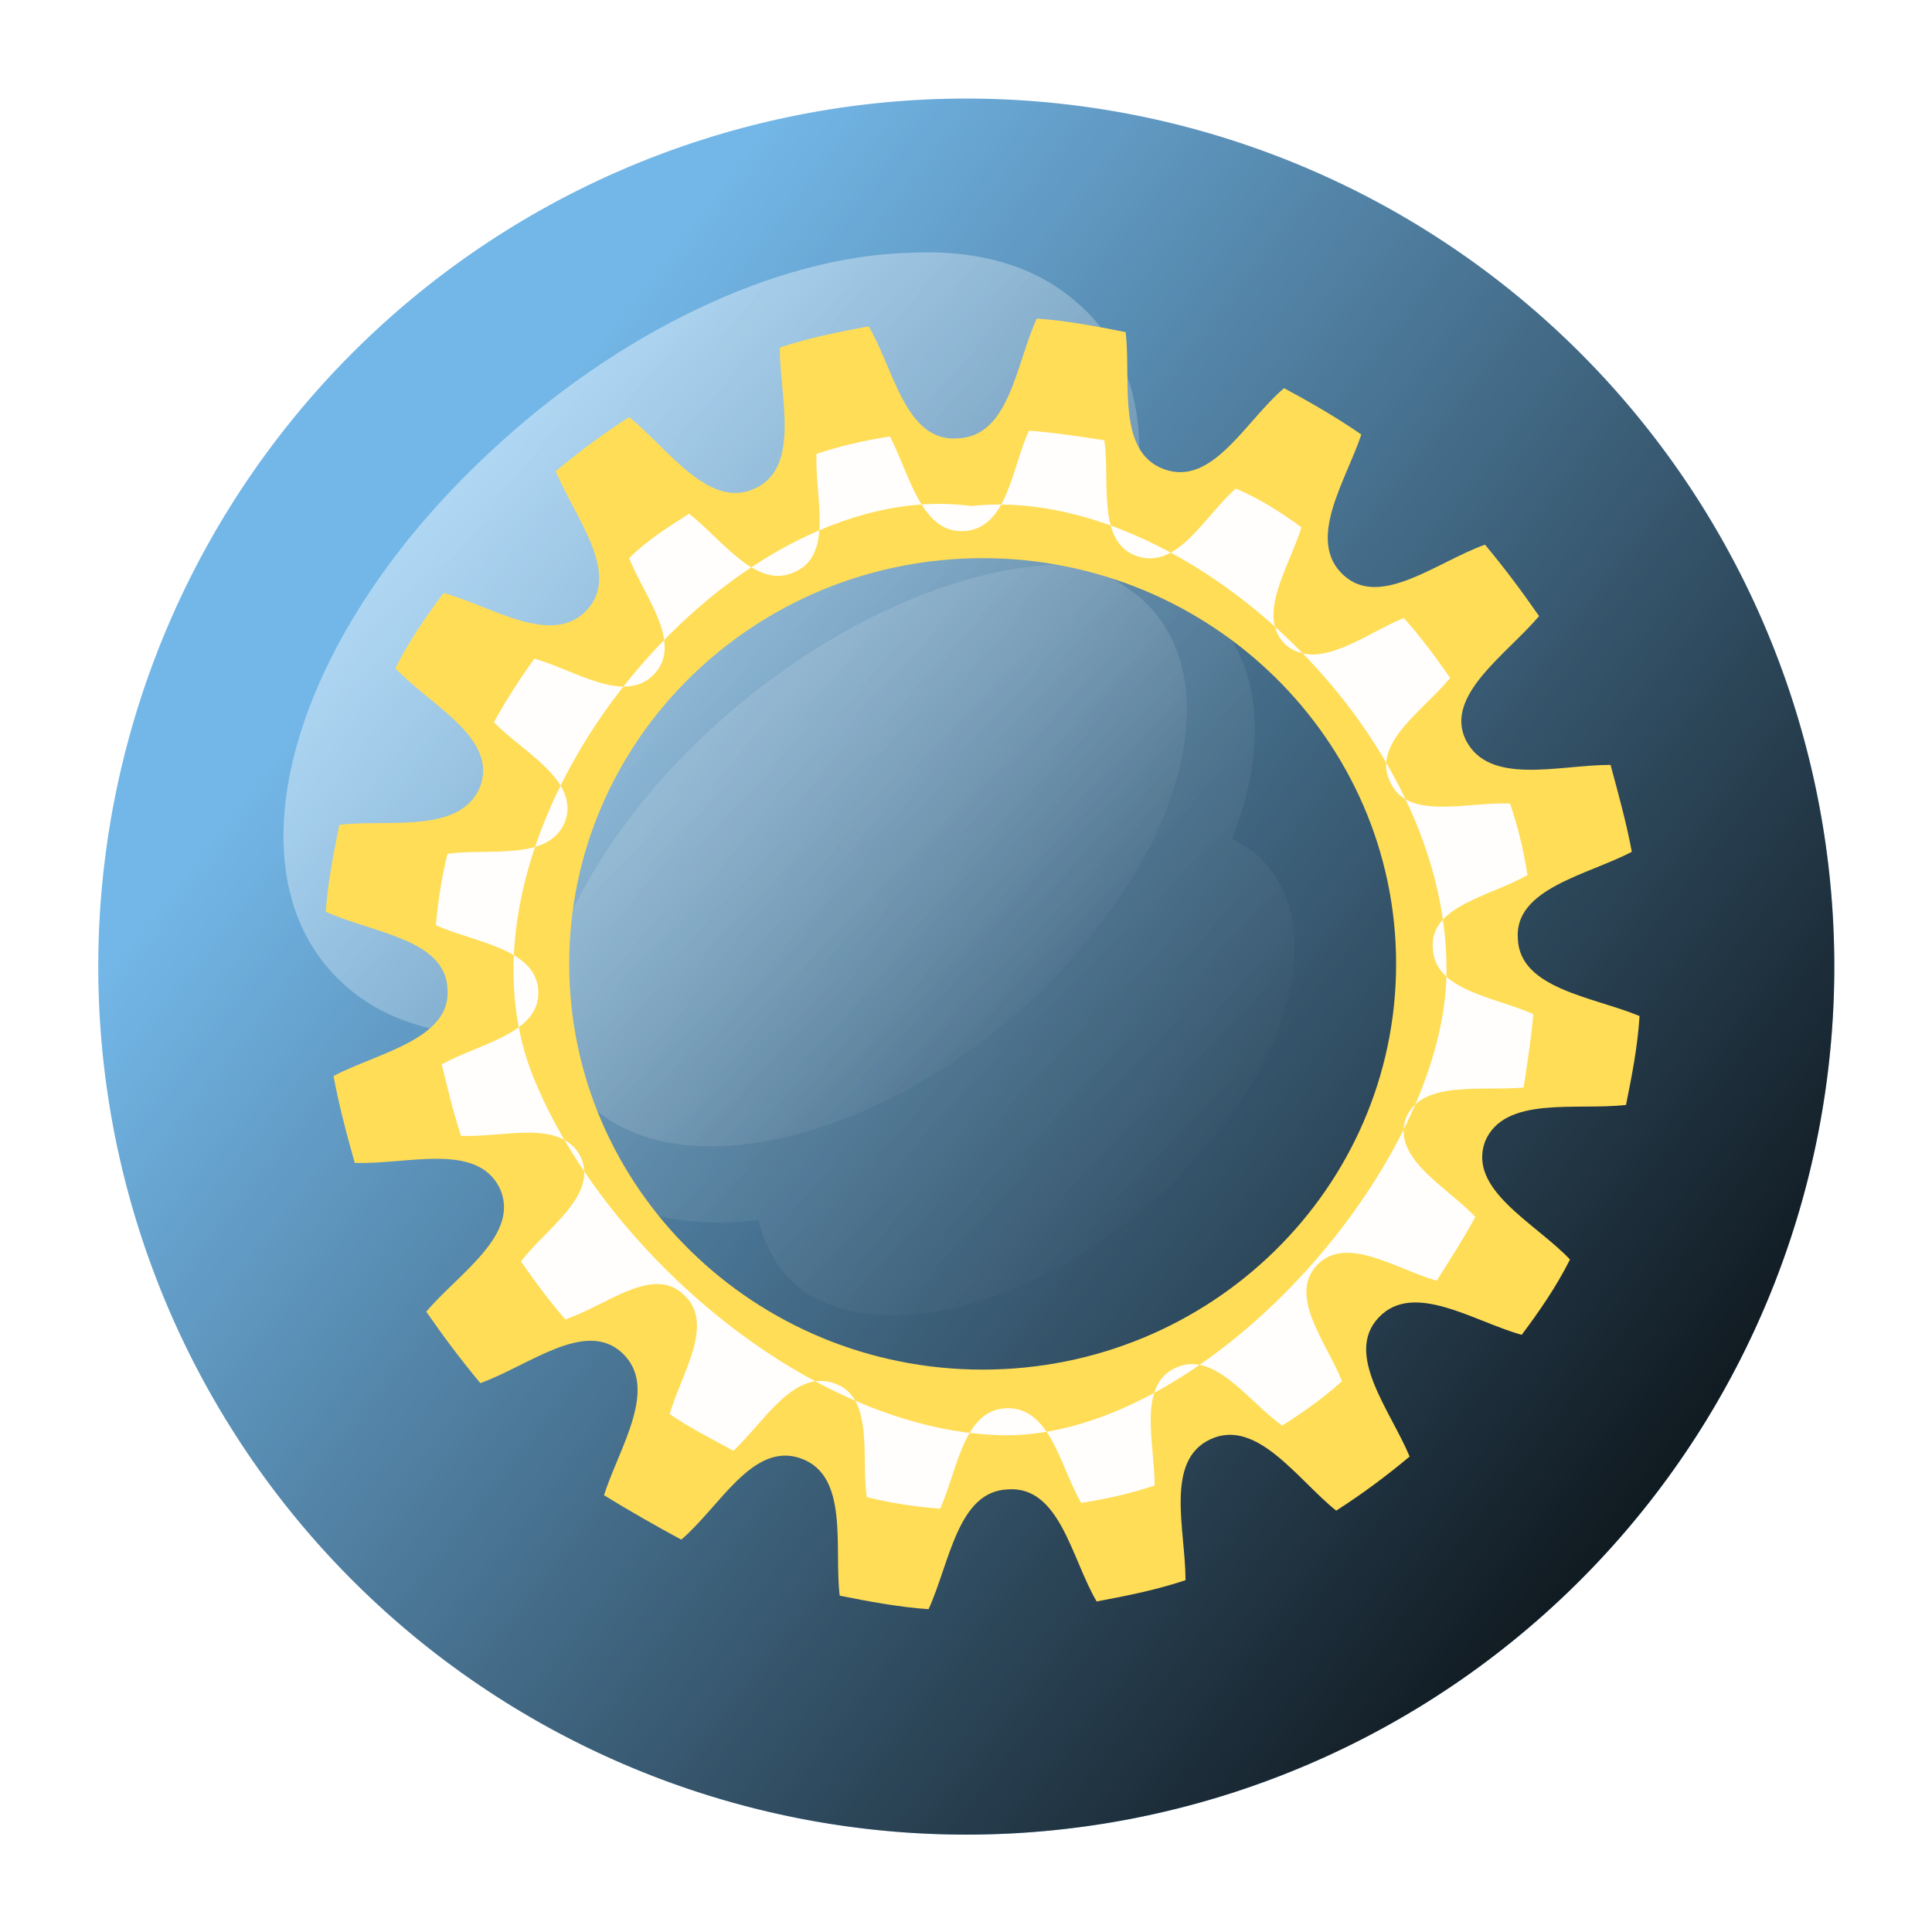 <?xml version="1.0" encoding="UTF-8" standalone="no"?>
<!-- Created with Inkscape (http://www.inkscape.org/) -->
<svg
   xmlns:dc="http://purl.org/dc/elements/1.1/"
   xmlns:cc="http://creativecommons.org/ns#"
   xmlns:rdf="http://www.w3.org/1999/02/22-rdf-syntax-ns#"
   xmlns:svg="http://www.w3.org/2000/svg"
   xmlns="http://www.w3.org/2000/svg"
   xmlns:xlink="http://www.w3.org/1999/xlink"
   xmlns:sodipodi="http://sodipodi.sourceforge.net/DTD/sodipodi-0.dtd"
   xmlns:inkscape="http://www.inkscape.org/namespaces/inkscape"
   width="128"
   height="128"
   id="svg3441"
   sodipodi:version="0.32"
   inkscape:version="0.46"
   version="1.0"
   sodipodi:docname="properties.svg"
   inkscape:output_extension="org.inkscape.output.svg.inkscape">
  <defs
     id="defs3443">
    <filter
       inkscape:collect="always"
       id="filter9812">
      <feGaussianBlur
         inkscape:collect="always"
         stdDeviation="0.014"
         id="feGaussianBlur9814" />
    </filter>
    <linearGradient
       inkscape:collect="always"
       id="linearGradient5753">
      <stop
         style="stop-color:#ffffff;stop-opacity:1;"
         offset="0"
         id="stop5755" />
      <stop
         style="stop-color:#ffffff;stop-opacity:0;"
         offset="1"
         id="stop5757" />
    </linearGradient>
    <linearGradient
       inkscape:collect="always"
       xlink:href="#linearGradient5753"
       id="linearGradient9835"
       gradientUnits="userSpaceOnUse"
       gradientTransform="matrix(1.2995863e-4,0,0,1.640348e-4,0.877,0.454)"
       x1="31.071"
       y1="36.879"
       x2="30.947"
       y2="11.328" />
    <linearGradient
       inkscape:collect="always"
       xlink:href="#linearGradient4666"
       id="linearGradient9833"
       gradientUnits="userSpaceOnUse"
       gradientTransform="translate(-8.6281e-3,1.0941e-3)"
       x1="-0.012"
       y1="-0.024"
       x2="0.551"
       y2="0.53" />
    <linearGradient
       inkscape:collect="always"
       xlink:href="#linearGradient4666"
       id="linearGradient9831"
       gradientUnits="userSpaceOnUse"
       gradientTransform="translate(6.1891184e-2,7.4269421e-2)"
       x1="-0.012"
       y1="-0.024"
       x2="0.551"
       y2="0.53" />
    <linearGradient
       inkscape:collect="always"
       xlink:href="#linearGradient4653"
       id="linearGradient9829"
       gradientUnits="userSpaceOnUse"
       x1="1.158"
       y1="1.021"
       x2="0.289"
       y2="0.344" />
    <filter
       inkscape:collect="always"
       id="filter4780"
       x="-0.259"
       width="1.517"
       y="-0.224"
       height="1.448">
      <feGaussianBlur
         inkscape:collect="always"
         stdDeviation="0.07"
         id="feGaussianBlur4782" />
    </filter>
    <linearGradient
       inkscape:collect="always"
       xlink:href="#linearGradient4666"
       id="linearGradient6300"
       gradientUnits="userSpaceOnUse"
       gradientTransform="translate(-4.035,-1.112)"
       x1="-0.012"
       y1="-0.024"
       x2="0.551"
       y2="0.53" />
    <linearGradient
       inkscape:collect="always"
       xlink:href="#linearGradient4666"
       id="linearGradient6298"
       gradientUnits="userSpaceOnUse"
       gradientTransform="translate(6.1891184e-2,7.4269421e-2)"
       x1="-0.012"
       y1="-0.024"
       x2="0.551"
       y2="0.53" />
    <linearGradient
       inkscape:collect="always"
       xlink:href="#linearGradient4653"
       id="linearGradient6296"
       gradientUnits="userSpaceOnUse"
       x1="1.158"
       y1="1.021"
       x2="0.289"
       y2="0.344" />
    <filter
       inkscape:collect="always"
       id="filter4716">
      <feGaussianBlur
         inkscape:collect="always"
         stdDeviation="0.007"
         id="feGaussianBlur4718" />
    </filter>
    <filter
       inkscape:collect="always"
       id="filter4698">
      <feGaussianBlur
         inkscape:collect="always"
         stdDeviation="0.012"
         id="feGaussianBlur4700" />
    </filter>
    <linearGradient
       inkscape:collect="always"
       id="linearGradient4666">
      <stop
         style="stop-color:#ffffff;stop-opacity:1;"
         offset="0"
         id="stop4668" />
      <stop
         style="stop-color:#ffffff;stop-opacity:0;"
         offset="1"
         id="stop4670" />
    </linearGradient>
    <linearGradient
       inkscape:collect="always"
       id="linearGradient4653">
      <stop
         style="stop-color:#000000;stop-opacity:1;"
         offset="0"
         id="stop4655" />
      <stop
         style="stop-color:#000000;stop-opacity:0;"
         offset="1"
         id="stop4657" />
    </linearGradient>
    <linearGradient
       id="linearGradient2526">
      <stop
         id="stop2528"
         offset="0"
         style="stop-color:#f1c40c;stop-opacity:1;" />
      <stop
         style="stop-color:#f4edd4;stop-opacity:1;"
         offset="0.723"
         id="stop3421" />
      <stop
         id="stop2530"
         offset="1"
         style="stop-color:#decd87;stop-opacity:1" />
    </linearGradient>
    <linearGradient
       id="linearGradient14973">
      <stop
         id="stop14975"
         offset="0"
         style="stop-color:#747474;stop-opacity:1;" />
      <stop
         style="stop-color:#b0b0b0;stop-opacity:1;"
         offset="0.621"
         id="stop14977" />
      <stop
         id="stop14979"
         offset="1"
         style="stop-color:#3f3f3f;stop-opacity:1;" />
    </linearGradient>
    <linearGradient
       id="linearGradient14881">
      <stop
         style="stop-color:#747474;stop-opacity:1;"
         offset="0"
         id="stop14883" />
      <stop
         id="stop14893"
         offset="0.621"
         style="stop-color:#ffffff;stop-opacity:1;" />
      <stop
         style="stop-color:#3f3f3f;stop-opacity:1;"
         offset="1"
         id="stop14885" />
    </linearGradient>
    <linearGradient
       id="linearGradient15015">
      <stop
         style="stop-color:#ffffff;stop-opacity:1;"
         offset="0"
         id="stop15017" />
      <stop
         id="stop15025"
         offset="0.137"
         style="stop-color:#d4d6d2;stop-opacity:1;" />
      <stop
         id="stop15023"
         offset="0.793"
         style="stop-color:#d4d6d2;stop-opacity:1;" />
      <stop
         style="stop-color:#7e8478;stop-opacity:1;"
         offset="1"
         id="stop15019" />
    </linearGradient>
    <linearGradient
       id="linearGradient3515"
       x1="17.506"
       y1="24.931"
       x2="31.108"
       y2="24.931"
       gradientUnits="userSpaceOnUse">
      <stop
         style="stop-color:#f20000;stop-opacity:0.961;"
         offset="0"
         id="stop3517" />
      <stop
         style="stop-color:#000000;stop-opacity:0;"
         offset="1"
         id="stop3519" />
    </linearGradient>
    <linearGradient
       id="linearGradient6240"
       gradientTransform="scale(1.093,0.915)"
       x1="23.962"
       y1="-40.796"
       x2="130.416"
       y2="-40.796"
       gradientUnits="userSpaceOnUse">
      <stop
         style="stop-color:#1f5fe1;stop-opacity:0.961;"
         offset="0"
         id="stop6242" />
      <stop
         style="stop-color:#3d9bde;stop-opacity:0;"
         offset="1"
         id="stop6244" />
    </linearGradient>
    <linearGradient
       id="linearGradient6190">
      <stop
         style="stop-color:#a0670c;stop-opacity:1;"
         offset="0"
         id="stop6192" />
      <stop
         style="stop-color:#e6c99d;stop-opacity:1;"
         offset="1"
         id="stop6194" />
    </linearGradient>
    <filter
       inkscape:collect="always"
       id="filter7825"
       x="-0.237"
       width="1.474"
       y="-0.245"
       height="1.489">
      <feGaussianBlur
         inkscape:collect="always"
         stdDeviation="35.474"
         id="feGaussianBlur7827" />
    </filter>
    <linearGradient
       id="linearGradient14625">
      <stop
         style="stop-color:#ffffff;stop-opacity:1;"
         offset="0"
         id="stop14626" />
      <stop
         style="stop-color:#ffffff;stop-opacity:0;"
         offset="1"
         id="stop14627" />
    </linearGradient>
    <linearGradient
       id="linearGradient26051">
      <stop
         style="stop-color:#ffffff;stop-opacity:0.449;"
         offset="0"
         id="stop26052" />
      <stop
         style="stop-color:#ffffff;stop-opacity:0;"
         offset="1"
         id="stop26053" />
    </linearGradient>
    <linearGradient
       id="linearGradient29186">
      <stop
         style="stop-color:#ffffff;stop-opacity:1;"
         offset="0"
         id="stop29187" />
      <stop
         style="stop-color:#ffffff;stop-opacity:0;"
         offset="1"
         id="stop29188" />
    </linearGradient>
    <linearGradient
       id="linearGradient17250">
      <stop
         style="stop-color:#dc0000;stop-opacity:1;"
         offset="0"
         id="stop17251" />
      <stop
         style="stop-color:#ffb200;stop-opacity:1;"
         offset="1"
         id="stop17252" />
    </linearGradient>
    <linearGradient
       id="linearGradient19763">
      <stop
         id="stop19764"
         offset="0"
         style="stop-color:#929292;stop-opacity:1;" />
      <stop
         id="stop19765"
         offset="1"
         style="stop-color:#ffffff;stop-opacity:0;" />
    </linearGradient>
    <inkscape:perspective
       sodipodi:type="inkscape:persp3d"
       inkscape:vp_x="0 : 526.18109 : 1"
       inkscape:vp_y="0 : 1000 : 0"
       inkscape:vp_z="744.09448 : 526.18109 : 1"
       inkscape:persp3d-origin="372.04724 : 350.78739 : 1"
       id="perspective3449" />
  </defs>
  <sodipodi:namedview
     id="base"
     pagecolor="#ffffff"
     bordercolor="#666666"
     borderopacity="1.0"
     gridtolerance="10000"
     guidetolerance="10"
     objecttolerance="10"
     inkscape:pageopacity="0.0"
     inkscape:pageshadow="2"
     inkscape:zoom="3.859375"
     inkscape:cx="64"
     inkscape:cy="64"
     inkscape:document-units="px"
     inkscape:current-layer="layer1"
     showgrid="false"
     inkscape:window-width="1019"
     inkscape:window-height="722"
     inkscape:window-x="237"
     inkscape:window-y="117" />
  <g
     inkscape:label="Layer 1"
     inkscape:groupmode="layer"
     id="layer1">
    <g
       id="g9820"
       transform="matrix(128,0,0,128,1.104,-0.14)">
      <path
         sodipodi:type="arc"
         style="fill:#3d9bde;fill-opacity:0.718;fill-rule:evenodd;stroke:none;stroke-width:2;stroke-miterlimit:4;stroke-dasharray:none"
         id="path9579"
         sodipodi:cx="0.59724993"
         sodipodi:cy="0.62555832"
         sodipodi:rx="0.53535873"
         sodipodi:ry="0.53535873"
         d="M 1.133,0.626 A 0.535,0.535 0 1 1 0.062,0.626 A 0.535,0.535 0 1 1 1.133,0.626 z"
         transform="matrix(0.839,0,0,0.839,-9.7797e-3,-2.3811e-2)" />
      <path
         transform="matrix(0.839,0,0,0.839,-9.7797e-3,-2.3811e-2)"
         d="M 1.133,0.626 A 0.535,0.535 0 1 1 0.062,0.626 A 0.535,0.535 0 1 1 1.133,0.626 z"
         sodipodi:ry="0.53535873"
         sodipodi:rx="0.53535873"
         sodipodi:cy="0.62555832"
         sodipodi:cx="0.59724993"
         id="path9581"
         style="fill:url(#linearGradient9829);fill-opacity:1;fill-rule:evenodd;stroke:none;stroke-width:2;stroke-miterlimit:4;stroke-dasharray:none"
         sodipodi:type="arc" />
      <path
         transform="matrix(0.84,0,0,0.84,9.32628e-2,0.121)"
         id="path9583"
         d="M 0.532,0.205 C 0.465,0.207 0.383,0.245 0.314,0.309 C 0.21,0.407 0.177,0.53 0.241,0.585 C 0.267,0.607 0.304,0.614 0.346,0.609 C 0.35,0.625 0.357,0.638 0.369,0.649 C 0.417,0.689 0.519,0.663 0.597,0.59 C 0.675,0.517 0.7,0.424 0.652,0.383 C 0.648,0.38 0.643,0.377 0.638,0.374 C 0.661,0.315 0.656,0.261 0.619,0.23 C 0.597,0.211 0.566,0.203 0.532,0.205 z"
         style="opacity:0.5;fill:url(#linearGradient9831);fill-opacity:1;fill-rule:evenodd;stroke:none;stroke-width:2;stroke-miterlimit:4;stroke-dasharray:none;filter:url(#filter4698)" />
      <path
         id="path9585"
         d="M 0.461,0.132 C 0.394,0.134 0.312,0.172 0.244,0.236 C 0.139,0.334 0.107,0.457 0.171,0.512 C 0.196,0.534 0.234,0.541 0.276,0.536 C 0.279,0.552 0.287,0.565 0.299,0.575 C 0.347,0.616 0.449,0.59 0.527,0.517 C 0.605,0.443 0.629,0.351 0.581,0.31 C 0.577,0.307 0.573,0.304 0.568,0.301 C 0.59,0.242 0.585,0.188 0.548,0.157 C 0.526,0.138 0.496,0.13 0.461,0.132 z"
         style="opacity:0.9;fill:url(#linearGradient9833);fill-opacity:1;fill-rule:evenodd;stroke:none;stroke-width:2;stroke-miterlimit:4;stroke-dasharray:none;filter:url(#filter4716)" />
      <g
         id="g9816">
        <path
           style="color:#000000;fill:#ffdd57;fill-opacity:1;fill-rule:nonzero;stroke:url(#linearGradient9835);stroke-width:0;stroke-linecap:butt;stroke-linejoin:miter;marker:none;marker-start:none;marker-mid:none;marker-end:none;stroke-miterlimit:10;stroke-dasharray:none;stroke-dashoffset:0;stroke-opacity:1;visibility:visible;display:block;overflow:visible;enable-background:accumulate"
           d="M 0.528,0.166 C 0.517,0.19 0.514,0.227 0.487,0.228 C 0.46,0.23 0.454,0.192 0.441,0.17 C 0.425,0.173 0.41,0.176 0.395,0.181 C 0.395,0.207 0.406,0.243 0.382,0.254 C 0.358,0.265 0.337,0.233 0.317,0.217 C 0.303,0.226 0.291,0.235 0.279,0.245 C 0.289,0.269 0.313,0.298 0.295,0.317 C 0.277,0.336 0.246,0.315 0.221,0.308 C 0.212,0.32 0.203,0.333 0.196,0.347 C 0.214,0.366 0.249,0.383 0.24,0.408 C 0.23,0.433 0.193,0.425 0.167,0.428 C 0.164,0.443 0.161,0.458 0.16,0.473 C 0.184,0.484 0.222,0.487 0.223,0.513 C 0.225,0.539 0.187,0.546 0.164,0.558 C 0.167,0.574 0.171,0.589 0.175,0.603 C 0.202,0.604 0.238,0.592 0.25,0.616 C 0.261,0.64 0.229,0.66 0.212,0.68 C 0.221,0.693 0.23,0.705 0.24,0.717 C 0.265,0.708 0.294,0.684 0.313,0.701 C 0.333,0.719 0.312,0.75 0.304,0.775 C 0.317,0.783 0.331,0.791 0.344,0.798 C 0.364,0.781 0.381,0.747 0.406,0.756 C 0.431,0.765 0.423,0.802 0.426,0.827 C 0.441,0.83 0.457,0.833 0.472,0.834 C 0.483,0.81 0.487,0.773 0.513,0.772 C 0.54,0.77 0.546,0.808 0.559,0.83 C 0.575,0.827 0.59,0.824 0.605,0.819 C 0.605,0.793 0.594,0.757 0.618,0.746 C 0.642,0.735 0.663,0.767 0.683,0.783 C 0.697,0.774 0.709,0.765 0.721,0.755 C 0.711,0.731 0.687,0.702 0.705,0.683 C 0.723,0.664 0.754,0.685 0.779,0.692 C 0.788,0.68 0.797,0.667 0.804,0.653 C 0.786,0.634 0.751,0.617 0.76,0.592 C 0.77,0.568 0.807,0.576 0.833,0.573 C 0.836,0.558 0.839,0.543 0.84,0.527 C 0.816,0.517 0.778,0.513 0.777,0.487 C 0.775,0.461 0.813,0.454 0.836,0.442 C 0.833,0.426 0.829,0.412 0.825,0.397 C 0.798,0.397 0.762,0.408 0.75,0.384 C 0.739,0.361 0.771,0.34 0.788,0.32 C 0.779,0.307 0.77,0.295 0.76,0.283 C 0.735,0.292 0.706,0.316 0.687,0.299 C 0.667,0.281 0.688,0.25 0.696,0.226 C 0.683,0.217 0.669,0.209 0.656,0.202 C 0.636,0.219 0.619,0.253 0.594,0.244 C 0.569,0.235 0.577,0.198 0.574,0.173 C 0.559,0.17 0.543,0.167 0.528,0.166 z M 0.5,0.29 C 0.618,0.29 0.714,0.384 0.714,0.5 C 0.714,0.616 0.618,0.71 0.5,0.71 C 0.382,0.71 0.286,0.616 0.286,0.5 C 0.286,0.384 0.382,0.29 0.5,0.29 z"
           id="path5743" />
        <path
           id="path9776"
           d="M 0.524,0.224 C 0.515,0.243 0.513,0.275 0.49,0.276 C 0.468,0.277 0.462,0.246 0.452,0.227 C 0.439,0.229 0.426,0.232 0.414,0.236 C 0.413,0.258 0.423,0.288 0.403,0.297 C 0.383,0.307 0.365,0.28 0.348,0.267 C 0.337,0.274 0.326,0.281 0.317,0.29 C 0.325,0.31 0.345,0.334 0.33,0.35 C 0.315,0.366 0.289,0.348 0.268,0.342 C 0.26,0.353 0.253,0.364 0.247,0.375 C 0.263,0.391 0.291,0.405 0.284,0.426 C 0.276,0.447 0.245,0.44 0.223,0.443 C 0.22,0.455 0.218,0.468 0.217,0.48 C 0.237,0.489 0.269,0.492 0.27,0.514 C 0.271,0.536 0.24,0.541 0.22,0.552 C 0.223,0.564 0.226,0.577 0.23,0.589 C 0.252,0.59 0.282,0.58 0.292,0.6 C 0.301,0.62 0.274,0.637 0.261,0.654 C 0.268,0.664 0.276,0.675 0.284,0.684 C 0.305,0.677 0.329,0.656 0.345,0.671 C 0.362,0.686 0.344,0.712 0.338,0.733 C 0.348,0.74 0.36,0.746 0.371,0.752 C 0.387,0.737 0.402,0.71 0.423,0.717 C 0.444,0.724 0.437,0.755 0.44,0.776 C 0.452,0.779 0.465,0.781 0.478,0.782 C 0.487,0.762 0.49,0.731 0.512,0.73 C 0.535,0.729 0.54,0.76 0.551,0.779 C 0.564,0.777 0.577,0.774 0.589,0.77 C 0.589,0.748 0.58,0.718 0.6,0.709 C 0.62,0.7 0.637,0.726 0.655,0.739 C 0.666,0.732 0.676,0.725 0.686,0.716 C 0.678,0.696 0.658,0.672 0.673,0.656 C 0.688,0.64 0.714,0.658 0.735,0.664 C 0.742,0.653 0.749,0.642 0.755,0.631 C 0.74,0.615 0.712,0.601 0.719,0.58 C 0.727,0.56 0.758,0.566 0.78,0.564 C 0.782,0.551 0.784,0.538 0.785,0.526 C 0.765,0.517 0.734,0.514 0.733,0.492 C 0.731,0.47 0.763,0.465 0.782,0.454 C 0.78,0.441 0.777,0.429 0.773,0.417 C 0.751,0.416 0.72,0.426 0.711,0.406 C 0.701,0.386 0.728,0.369 0.742,0.352 C 0.735,0.342 0.727,0.331 0.718,0.321 C 0.698,0.329 0.674,0.349 0.657,0.335 C 0.641,0.32 0.659,0.294 0.665,0.274 C 0.654,0.266 0.643,0.259 0.631,0.254 C 0.615,0.268 0.601,0.296 0.58,0.289 C 0.559,0.282 0.566,0.251 0.563,0.229 C 0.55,0.227 0.537,0.225 0.524,0.224 z M 0.494,0.263 C 0.604,0.251 0.744,0.381 0.74,0.508 C 0.736,0.609 0.614,0.744 0.512,0.744 C 0.413,0.743 0.305,0.65 0.268,0.56 C 0.215,0.432 0.367,0.246 0.494,0.263 z"
           style="color:#000000;fill:#fffefc;fill-opacity:1;fill-rule:nonzero;stroke:none;stroke-width:0;stroke-linecap:butt;stroke-linejoin:miter;marker:none;marker-start:none;marker-mid:none;marker-end:none;stroke-miterlimit:10;stroke-dasharray:none;stroke-dashoffset:0;stroke-opacity:1;visibility:visible;display:block;overflow:visible;filter:url(#filter9812);enable-background:accumulate"
           sodipodi:nodetypes="csccsccsccsccsccsccsccsccsccsccsccsccsccsccsccscccsssc" />
      </g>
    </g>
  </g>
</svg>
